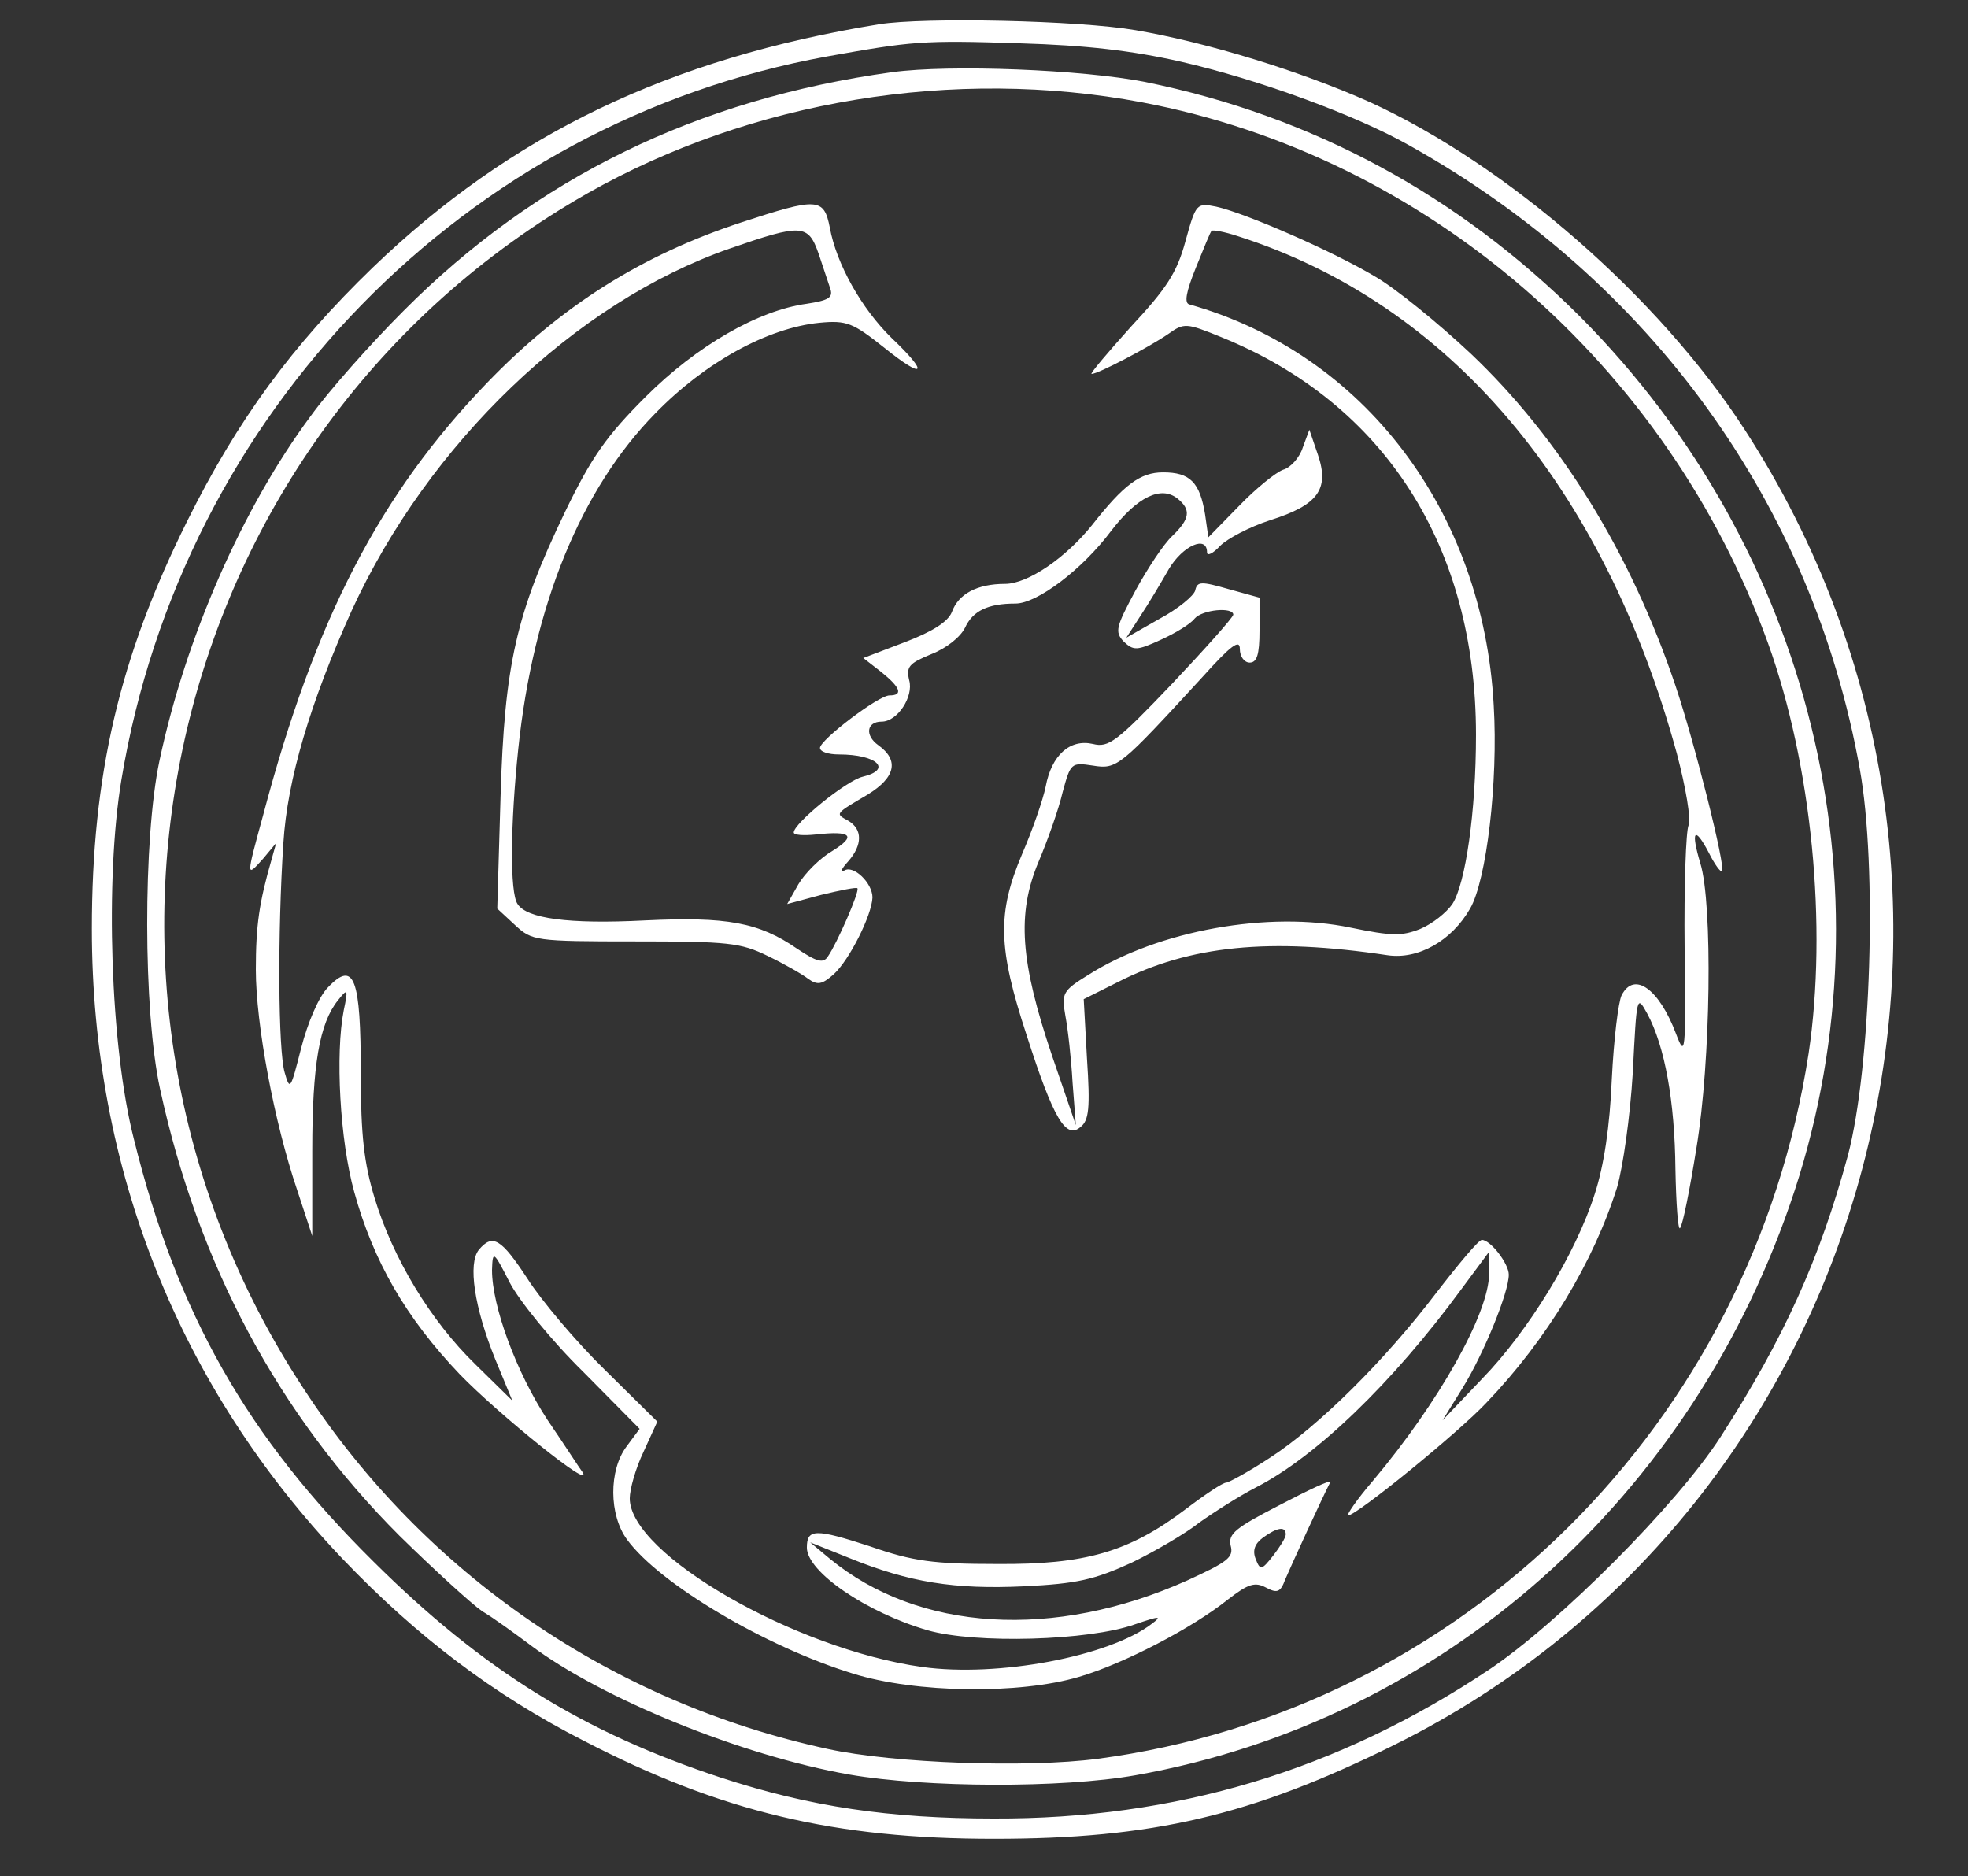 <?xml version="1.0" standalone="no"?>
<!DOCTYPE svg PUBLIC "-//W3C//DTD SVG 20010904//EN"
 "http://www.w3.org/TR/2001/REC-SVG-20010904/DTD/svg10.dtd">
<svg version="1.0" xmlns="http://www.w3.org/2000/svg"
 width="300pt" height="286pt" viewBox="0 0 300 286"
 preserveAspectRatio="xMidYMid meet">
<rect x="0" y="0" width="300" height="286" fill="#333333" stroke="none"/>
<g transform="translate(0,286) scale(0.1,-0.1)"
fill="#ffffff" stroke="none">
<path d="M1340 2823 c-320 -52 -561 -168 -772 -371 -123 -119 -206 -232 -283
-387 -103 -207 -145 -387 -145 -621 0 -365 133 -699 383 -961 113 -118 229
-206 366 -276 210 -109 384 -150 626 -150 241 0 392 35 610 143 737 365 988
1307 534 2006 -131 202 -361 402 -570 498 -105 47 -247 91 -358 110 -87 15
-323 20 -391 9z m460 -57 c118 -27 266 -81 349 -128 368 -206 614 -547 686
-950 27 -149 17 -456 -18 -589 -43 -158 -97 -278 -194 -429 -67 -104 -247
-284 -353 -355 -231 -154 -478 -228 -755 -227 -159 0 -280 18 -415 62 -210 69
-364 164 -531 330 -192 190 -299 377 -365 644 -36 141 -44 397 -19 547 93 561
525 1003 1076 1103 129 23 144 25 294 20 100 -3 170 -11 245 -28z"/>
<path d="M1360 2750 c-297 -41 -543 -161 -745 -364 -50 -50 -114 -122 -142
-161 -103 -139 -190 -336 -230 -525 -25 -118 -25 -381 1 -500 58 -267 180
-496 365 -681 53 -52 110 -104 126 -115 17 -10 50 -34 74 -52 108 -81 321
-168 486 -197 115 -20 324 -21 436 -1 468 83 851 423 1005 892 151 463 25 977
-327 1331 -185 185 -408 306 -663 358 -96 19 -297 27 -386 15z m381 -46 c433
-82 800 -399 954 -824 67 -186 91 -432 62 -626 -87 -564 -527 -1001 -1084
-1075 -107 -14 -310 -7 -411 15 -329 71 -615 267 -799 549 -408 620 -210 1456
432 1822 250 142 560 193 846 139z"/>
<path d="M1130 2521 c-152 -50 -274 -127 -387 -244 -164 -170 -263 -361 -342
-660 -26 -95 -26 -95 0 -66 l20 24 -7 -25 c-19 -66 -24 -101 -24 -168 0 -83
28 -233 63 -336 l23 -70 0 130 c0 131 11 194 39 229 15 19 16 18 9 -15 -13
-66 -6 -198 16 -277 29 -105 78 -191 161 -278 58 -60 205 -179 187 -149 -4 5
-27 41 -53 79 -48 73 -85 174 -85 229 1 30 2 30 27 -19 14 -27 64 -89 112
-136 l86 -87 -20 -27 c-27 -36 -27 -104 1 -142 50 -68 211 -163 344 -204 96
-30 254 -32 345 -5 68 20 172 74 227 118 31 24 41 27 58 18 17 -9 22 -7 29 12
8 19 58 128 69 149 1 4 -33 -12 -77 -35 -68 -35 -79 -44 -75 -62 5 -18 -5 -25
-66 -53 -203 -91 -410 -78 -545 33 l-30 25 60 -24 c91 -37 160 -48 266 -43 81
4 107 10 164 36 37 18 83 45 103 61 21 15 60 40 87 54 90 46 207 158 312 301
l43 58 0 -33 c0 -61 -77 -197 -177 -316 -25 -29 -41 -53 -38 -53 13 0 169 127
211 172 92 96 163 214 199 328 9 31 20 108 24 175 6 118 6 119 22 90 27 -50
42 -134 43 -237 1 -53 4 -94 7 -90 4 4 15 59 25 122 22 132 25 372 6 434 -15
50 -9 58 13 16 9 -18 18 -30 20 -28 6 6 -42 197 -71 283 -68 202 -176 377
-312 506 -49 46 -114 99 -145 117 -65 39 -198 97 -243 107 -30 6 -31 5 -47
-53 -13 -48 -29 -72 -83 -130 -36 -40 -63 -72 -60 -72 10 0 88 41 117 61 24
17 27 17 81 -5 249 -101 388 -319 388 -606 0 -118 -16 -227 -36 -258 -9 -13
-30 -30 -49 -38 -28 -11 -43 -11 -106 2 -124 26 -293 -4 -400 -72 -39 -24 -41
-28 -35 -62 4 -21 9 -66 11 -102 l5 -65 -36 105 c-49 145 -54 217 -21 296 14
33 31 81 37 107 12 44 13 45 46 40 37 -6 41 -2 167 135 44 49 57 58 57 43 0
-12 7 -21 15 -21 11 0 15 12 15 49 l0 50 -47 13 c-42 12 -48 12 -51 -2 -2 -8
-26 -28 -54 -43 l-51 -29 22 34 c12 18 31 50 43 71 21 35 58 52 58 25 0 -6 9
-2 20 10 11 11 45 29 76 39 73 23 91 47 73 100 l-13 38 -10 -27 c-5 -16 -19
-31 -30 -34 -11 -4 -41 -28 -67 -55 l-47 -48 -5 35 c-8 49 -23 64 -64 64 -35
0 -60 -19 -108 -80 -40 -50 -98 -90 -133 -90 -42 0 -71 -15 -81 -43 -6 -15
-30 -30 -72 -46 l-63 -24 27 -21 c30 -24 34 -36 13 -36 -17 0 -106 -68 -106
-80 0 -6 13 -10 29 -10 58 0 82 -23 36 -34 -25 -6 -105 -71 -105 -85 0 -4 15
-5 34 -3 54 6 62 -2 25 -25 -19 -11 -42 -34 -52 -51 l-17 -30 52 14 c29 7 54
12 55 10 4 -4 -31 -84 -45 -104 -7 -11 -17 -8 -47 12 -58 40 -107 49 -232 43
-117 -6 -180 3 -194 25 -12 17 -11 122 1 236 23 220 96 397 209 512 76 78 171
130 250 138 42 4 51 0 99 -38 62 -50 69 -40 11 15 -46 45 -84 113 -94 168 -9
46 -19 46 -135 8z m118 -48 c7 -21 15 -45 18 -54 4 -13 -4 -17 -36 -22 -74
-10 -168 -64 -246 -142 -59 -59 -82 -91 -123 -176 -74 -154 -92 -231 -98 -434
l-5 -170 27 -25 c26 -24 30 -25 183 -25 142 0 161 -2 202 -22 25 -12 53 -28
62 -35 14 -10 21 -9 39 7 24 22 58 90 59 117 0 22 -29 50 -43 41 -7 -3 -4 3 6
14 22 25 22 49 0 62 -20 11 -21 10 30 40 42 26 48 52 16 75 -21 15 -18 36 5
36 24 0 49 38 42 63 -5 21 0 26 34 40 23 9 44 26 51 40 12 26 35 37 77 37 33
0 102 52 146 111 40 52 76 69 101 49 21 -17 19 -31 -8 -57 -13 -12 -38 -50
-56 -83 -30 -56 -32 -63 -18 -78 15 -14 20 -14 57 3 22 10 45 24 51 32 12 14
59 18 59 6 -1 -5 -43 -52 -94 -106 -84 -88 -96 -97 -120 -91 -35 8 -63 -17
-72 -65 -4 -20 -20 -66 -36 -103 -38 -90 -37 -142 7 -276 41 -128 60 -159 82
-140 13 10 15 29 10 104 l-5 91 52 26 c110 56 231 68 411 41 47 -7 98 22 126
71 25 43 43 193 36 310 -16 296 -198 536 -464 611 -8 2 -5 19 10 56 12 29 22
55 24 56 1 2 19 -1 40 -8 322 -103 557 -380 669 -788 14 -53 22 -101 18 -110
-4 -9 -7 -93 -6 -187 2 -161 1 -168 -13 -131 -26 69 -64 96 -83 59 -5 -10 -12
-67 -15 -128 -3 -72 -12 -132 -26 -175 -29 -91 -101 -209 -172 -282 l-60 -63
31 50 c32 52 70 145 70 172 0 17 -28 53 -41 53 -5 0 -35 -36 -69 -80 -79 -104
-180 -204 -254 -252 -32 -21 -63 -38 -67 -38 -5 0 -32 -18 -61 -40 -87 -66
-154 -85 -288 -84 -97 0 -128 4 -194 27 -83 27 -96 27 -96 -2 0 -37 91 -99
184 -126 73 -21 246 -16 316 9 38 13 42 13 26 1 -65 -50 -235 -82 -350 -66
-194 27 -446 172 -446 257 0 14 9 46 21 71 l21 46 -80 79 c-44 43 -97 106
-118 139 -40 61 -53 69 -74 44 -17 -21 -7 -88 25 -167 l26 -63 -56 55 c-69 67
-126 162 -154 254 -16 53 -21 95 -21 190 0 145 -10 173 -50 131 -14 -14 -31
-54 -41 -93 -16 -63 -17 -65 -25 -37 -10 34 -11 213 -2 350 6 97 41 214 104
354 117 255 341 470 576 552 110 38 120 38 136 -8z m712 -1952 c0 -5 -9 -19
-19 -32 -18 -23 -20 -23 -27 -5 -5 13 -1 23 11 32 22 16 35 18 35 5z"/>
</g>
</svg>
